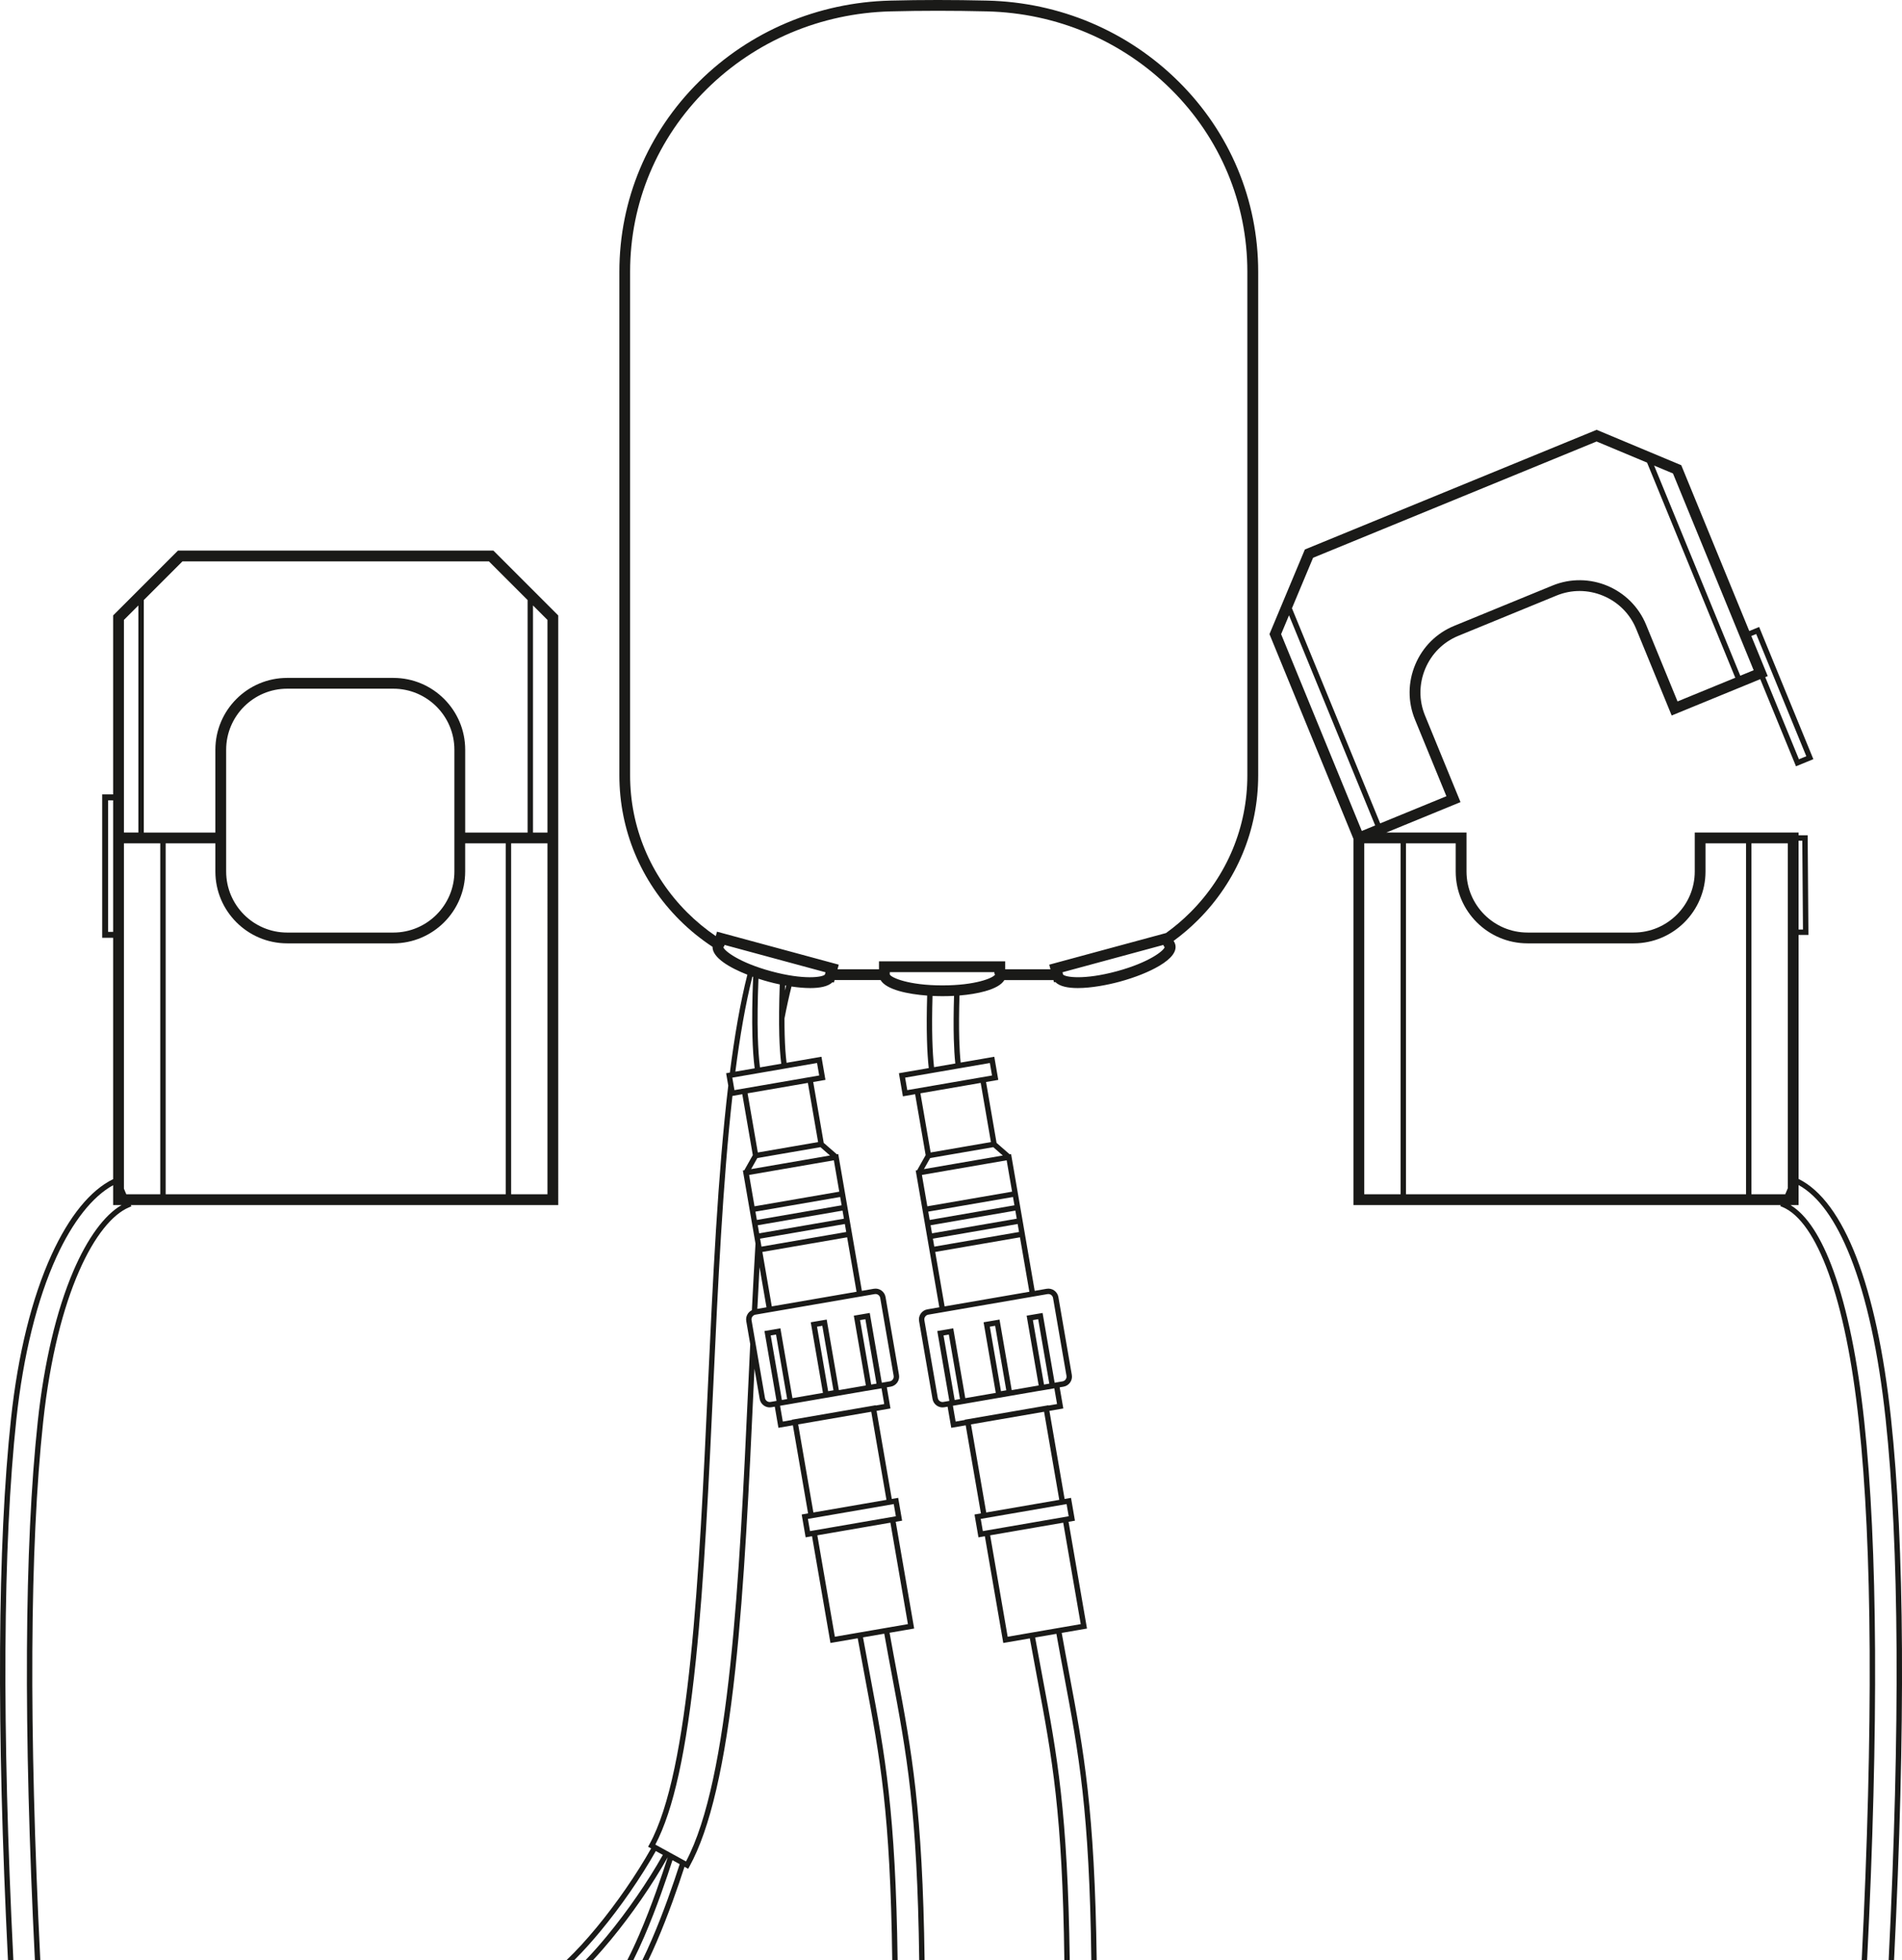 <?xml version="1.0" encoding="utf-8"?>
<!-- Generator: Adobe Illustrator 20.0.0, SVG Export Plug-In . SVG Version: 6.00 Build 0)  -->
<svg version="1.1" id="Layer_1" xmlns="http://www.w3.org/2000/svg" xmlns:xlink="http://www.w3.org/1999/xlink" x="0px" y="0px"
	 viewBox="0 0 1998.69 2059.52" style="enable-background:new 0 0 1998.69 2059.52;" xml:space="preserve">
<style type="text/css">
	.st0{fill:#1A1A18;}
</style>
<g>
	<path class="st0" d="M14.05,2059.52C1.9,1814.93,2.96,1623.72,17.23,1491c7.18-66.76,21.72-125.59,42.07-170.13
		c17.04-37.29,38.01-63.79,59.59-75.52v20.86h8.85c-18.05,10.48-35.86,34.78-50.68,69.38c-17.81,41.59-30.72,96.16-37.35,157.8
		c-14.17,131.82-15.19,322.22-3.04,566.13h5.68c-12.15-243.75-11.14-433.95,3-565.53c14.57-135.52,55.75-210.82,90.09-225.33
		l2.61-1.1l-0.57-1.35h449.13V886.16v-11.34V646.66l-68.17-68.17H187.06l-68.17,68.17v188.02h-11.51v150.7h11.51v253.58
		c-23.92,11.66-46.25,39.04-64.75,79.55c-20.6,45.09-35.31,104.53-42.55,171.88c-14.29,132.96-15.37,324.37-3.22,569.12H14.05z
		 M531.43,1254.87H174.08V886.16h52.24v29.59c0,41.62,33.86,75.47,75.47,75.47h111.57c41.62,0,75.47-33.86,75.47-75.47v-29.59h42.6
		V1254.87z M237.66,915.75v-29.59v-11.34v-87.05c0-35.36,28.77-64.13,64.13-64.13h111.57c35.36,0,64.13,28.77,64.13,64.13v87.05
		v11.34v29.59c0,35.36-28.77,64.13-64.13,64.13H301.79C266.43,979.89,237.66,951.12,237.66,915.75z M575.28,1254.87H537.1V886.16
		h38.18V1254.87z M560.08,636.16l15.2,15.2v223.46h-15.2V636.16z M151.1,630.5l40.66-40.66h322l40.66,40.66v244.32h-65.58v-87.05
		c0-41.62-33.86-75.47-75.47-75.47H301.79c-41.62,0-75.47,33.86-75.47,75.47v87.05H151.1V630.5z M130.23,651.36l15.2-15.2v238.65
		h-15.2V651.36z M130.23,886.16h38.18v368.71h-35.7l-2.48-5.88V886.16z M113.62,979.15V840.92h5.27v33.9v11.34v93H113.62z"/>
	<path class="st0" d="M603.54,2059.52c10.18-10.13,19.7-20.98,27.57-30.5c21.43-25.93,42.48-56.42,58.05-84.06l7.4,4.06
		c-15.86,28.19-37.22,59.17-58.91,85.41c-7.61,9.21-15.05,17.59-22.24,25.09h7.79c6.88-7.37,13.26-14.75,18.82-21.48
		c21.91-26.51,43.48-57.81,59.5-86.29l0.08,0.04c-5.76,17.99-16.7,50.48-29.75,80.74c-4.35,10.08-8.56,19.07-12.64,26.99h6.36
		c3.73-7.4,7.57-15.65,11.49-24.75c12.89-29.89,23.73-61.91,29.61-80.2l7.05,3.87l0.53,0.29c-6.75,20.93-17.13,50.99-29.38,79.39
		c-3.33,7.72-6.6,14.85-9.82,21.4h6.3c2.87-5.94,5.77-12.33,8.72-19.16c12.14-28.14,22.43-57.86,29.23-78.86l3.86,2.12l1.37-2.48
		c21.6-39.19,37.35-106.85,48.15-206.87c9.6-88.9,14.51-194.59,19.25-296.8c0.3-6.43,0.6-12.88,0.9-19.32l5.49,31.79
		c0.48,2.8,2.04,5.26,4.38,6.91c1.83,1.29,3.96,1.96,6.15,1.96c0.61,0,1.22-0.05,1.83-0.16l3.49-0.6l3.83,22.2l15.19-2.62
		l15.98,92.56l-6.72,1.16l4.14,23.99l6.72-1.16l19.37,112.16l28.63-4.94c2.56,14.2,5.32,28.89,7.99,43.16
		c15.5,82.65,26.28,140.12,28.3,294.97h5.66c-2.12-155.97-13.38-216.02-28.39-296.03c-2.67-14.22-5.42-28.89-7.98-43.06l22.32-3.85
		c2.95,16.49,5.45,29.83,7.88,42.77c15.83,84.37,26.82,142.97,28.86,300.17h5.65c-2.13-158.3-13.62-219.57-28.94-301.23
		c-2.42-12.9-4.92-26.22-7.86-42.68l25.84-4.46l-19.37-112.16l6.72-1.16l-4.14-23.99l-6.72,1.16l-15.98-92.56l14.6-2.52l-3.83-22.2
		l4.07-0.7c5.81-1,9.72-6.54,8.71-12.35l-14.12-81.79c-1-5.81-6.54-9.72-12.35-8.71l-12.54,2.17l-24.81-143.71l-1.47,0.25
		l-13.8-12.01l-11.05-63.98l12.85-2.22l-4.19-24.28l-36.65,6.33c-1.01-7.99-1.68-17.77-1.99-29.15c-0.15-5.4-0.22-11.22-0.21-17.43
		c2.27-11.88,4.73-23.1,7.37-33.57c6.7,0.99,13.49,1.62,19.73,1.62c10.1,0,18.78-1.65,23.34-6.12l1.47,0.35l0.73-2.63h46.7h1.63
		c6.18,10.27,28.89,14.8,48.95,16.31c-0.5,17.4-0.58,32.94-0.21,46.25c0.31,11.41,0.94,21.44,1.88,29.92l-31.35,5.41l4.19,24.28
		l12.85-2.22l11.05,63.98l-8.97,15.94l-1.47,0.25l24.81,143.71l-12.54,2.17c-2.81,0.48-5.26,2.04-6.91,4.38
		c-1.65,2.34-2.29,5.17-1.81,7.98l14.12,81.79c0.48,2.8,2.04,5.26,4.38,6.91c1.83,1.29,3.96,1.96,6.15,1.96
		c0.61,0,1.22-0.05,1.83-0.16l3.49-0.6l3.83,22.2l15.19-2.62l15.98,92.56l-6.72,1.16l4.14,23.99l6.72-1.16l19.37,112.16l27.9-4.82
		c2.53,14.01,5.24,28.5,7.88,42.56l0.09,0.48c15.5,82.65,26.28,140.12,28.3,294.97h5.66c-2.12-155.97-13.38-216.02-28.38-296.01
		l-0.09-0.48c-2.63-14.03-5.34-28.5-7.87-42.47l22.32-3.85c2.91,16.26,5.38,29.44,7.78,42.22l0.08,0.43
		c15.83,84.37,26.82,142.97,28.86,300.17h5.65c-2.13-158.3-13.62-219.57-28.94-301.22l-0.08-0.43c-2.39-12.75-4.86-25.92-7.76-42.14
		l26.56-4.59l-19.37-112.16l6.72-1.16l-4.14-23.99l-6.72,1.16l-15.98-92.56l14.61-2.52l-3.83-22.2l4.07-0.7
		c5.81-1,9.72-6.54,8.71-12.35l-14.12-81.79c-1-5.81-6.54-9.72-12.35-8.71l-12.54,2.17l-24.81-143.71l-1.46,0.25l-13.8-12.01
		l-11.05-63.98l12.85-2.22l-4.19-24.28l-35.34,6.1c-0.74-7.12-1.24-15.49-1.5-24.95c-0.35-12.93-0.27-28.23,0.25-45.54
		c9.99-0.82,19.18-2.34,26.8-4.47c10.65-2.97,17.46-6.91,20.37-11.74h51.56l0.62,2.28l1.39-0.23c4.49,4.63,13.29,6.34,23.56,6.34
		c14.35,0,31.57-3.33,43.97-6.69c16.21-4.39,31.04-10.32,41.75-16.68c13.04-7.75,18.65-15.36,16.68-22.63
		c-0.34-1.27-0.92-2.46-1.71-3.54c9.04-6.6,17.65-13.95,25.73-22.02c40.74-40.74,63.17-94.69,63.17-151.9V285.51
		c0-75.39-29.73-146.38-83.71-199.88c-53.52-53.04-124.91-83.23-201.04-85c-36.13-0.84-68.48-0.84-101.8,0
		c-76.15,1.92-147.54,32.15-201.02,85.11c-53.99,53.46-83.72,124.41-83.72,199.77v529.21c0,57.22,22.44,111.17,63.17,151.9
		c10.72,10.72,22.36,20.14,34.72,28.25c-0.18,11.44,17.95,21.94,36.6,29.28c-7.5,29.6-13.48,64.43-18.38,102.86l-3.93,0.68
		l2.24,12.99c-11.02,92.98-16.23,205.08-21.32,314.7c-9.25,199.13-18.81,405.04-61.55,482.58l-1.37,2.49l3.2,1.76
		c-15.41,27.35-36.22,57.51-57.44,83.18c-10.87,13.15-21.46,24.64-31.38,34.12H603.54z M954.07,1706.53l-20.28,3.5l0,0l-28.28,4.88
		l-28.22,4.87l-18.4-106.58l76.78-13.26L954.07,1706.53z M939.2,1580.39l2.21,12.82l-47.17,8.15l-41.92,7.24l0,0l-1.13,0.2
		l-2.21-12.82L939.2,1580.39z M931.52,1575.96l-76.78,13.26l-15.98-92.56l76.78-13.26L931.52,1575.96z M920.16,1476.85l-0.05-0.29
		l-87.96,15.19l0.05,0.29l-9.6,1.66l-2.87-16.61l5.33-0.92l8.66-1.48l0-0.02l57.14-9.87l20-3.45l0.01,0.05l15.46-2.64l2.85,16.53
		L920.16,1476.85z M809.9,1403.21l5.57-0.95l11.71,67.79l-2.7,0.47l-2.87,0.49L809.9,1403.21z M870.25,1461.79L858.55,1394
		l5.57-0.95l11.71,67.79L870.25,1461.79z M903.79,1387.07l5.57-0.95l11.69,67.72l-5.57,0.96L903.79,1387.07z M906.63,1361.92
		L906.63,1361.92l12.54-2.17c0.29-0.05,0.57-0.07,0.86-0.07c2.4,0,4.52,1.73,4.94,4.17l14.12,81.79c0.47,2.73-1.36,5.33-4.09,5.8
		l-8.37,1.44l-12.66-73.3l-16.75,2.86l12.66,73.33l-16.48,2.84l-11.87,2.05l-12.8-74.15l-16.75,2.86l12.81,74.19l-32.04,5.53
		l-12.67-73.37l-16.75,2.86l12.67,73.4l-2.83,0.49v0l-3.49,0.6c-1.32,0.23-2.64-0.08-3.74-0.85c-1.1-0.78-1.83-1.93-2.06-3.24
		l-14.12-81.79c-0.23-1.31,0.08-2.64,0.85-3.74c0.78-1.1,1.93-1.83,3.24-2.06l62.66-10.82L906.63,1361.92z M795.84,1375.3
		c0.74-14.71,1.51-29.35,2.31-43.88l7.29,42.22L795.84,1375.3z M900.08,1357.3l-44.53,7.69l-44.53,7.69l-9.88-57.21l89.05-15.38
		L900.08,1357.3z M889.24,1294.5l-89.05,15.38l-1.45-8.38l89.05-15.38L889.24,1294.5z M886.83,1280.53l-89.05,15.38l-1.47-8.49
		l89.05-15.38L886.83,1280.53z M884.4,1266.46l-89.05,15.38l-1.51-8.73l89.05-15.38L884.4,1266.46z M881.93,1252.14l-89.05,15.38
		l-5.69-32.97l89.05-15.38L881.93,1252.14z M872.18,1214.12l-82.88,14.31l6.54-11.62l66.28-11.44L872.18,1214.12z M859.69,1200.03
		l-63.35,10.94l-10.74-62.18l63.35-10.94L859.69,1200.03z M824.85,1040.76c0.05-1.74,0.11-3.51,0.18-5.3
		c0.36,0.07,0.72,0.13,1.08,0.2C825.68,1037.34,825.27,1039.04,824.85,1040.76z M1135.67,1706.53l-21.01,3.63l0,0l-15.42,2.66
		l-40.35,6.97l-18.4-106.58l76.78-13.26L1135.67,1706.53z M1120.81,1580.39l2.21,12.82l-90.22,15.58l-2.21-12.82L1120.81,1580.39z
		 M1113.13,1575.96l-76.78,13.26l-15.98-92.56l76.78-13.26L1113.13,1575.96z M1101.77,1476.85l-0.05-0.29l-87.96,15.19l0.05,0.29
		l-9.6,1.66l-2.87-16.61l5.27-0.91l8.72-1.49l0-0.02l44.88-7.75l32.25-5.57l0.01,0.05l15.46-2.64l2.85,16.53L1101.77,1476.85z
		 M991.5,1403.21l5.57-0.95l11.71,67.79l-2.71,0.47l-2.87,0.49L991.5,1403.21z M1051.86,1461.79l-11.71-67.79l5.57-0.95l11.71,67.79
		L1051.86,1461.79z M1085.39,1387.07l5.57-0.95l11.69,67.72l-5.57,0.96L1085.39,1387.07z M1088.24,1361.92l12.54-2.17
		c0.29-0.05,0.57-0.07,0.86-0.07c2.4,0,4.52,1.73,4.94,4.17l14.12,81.79c0.47,2.73-1.37,5.33-4.09,5.8l-4.07,0.7l-4.29,0.74
		l-12.66-73.3l-16.75,2.86l12.66,73.33l-28.35,4.89l-12.8-74.15l-16.75,2.86l12.81,74.19l-32.04,5.53l-12.67-73.37l-16.75,2.86
		l12.67,73.4l-2.83,0.49v0l-3.49,0.6c-1.31,0.23-2.64-0.08-3.74-0.85s-1.83-1.93-2.06-3.24l-14.12-81.79
		c-0.23-1.31,0.08-2.64,0.85-3.74s1.93-1.83,3.24-2.06l92.48-15.97L1088.24,1361.92z M1081.69,1357.3l-39.25,6.78l-49.8,8.6
		l-9.88-57.21l89.05-15.38L1081.69,1357.3z M1070.84,1294.5l-89.05,15.38l-1.45-8.38l89.05-15.38L1070.84,1294.5z M1068.43,1280.53
		l-89.05,15.38l-1.47-8.49l89.05-15.38L1068.43,1280.53z M1066,1266.46l-89.05,15.38l-1.51-8.73l89.05-15.38L1066,1266.46z
		 M1063.53,1252.14l-89.05,15.38l-5.69-32.97l89.05-15.38L1063.53,1252.14z M1053.79,1214.12l-82.88,14.31l6.54-11.62l66.28-11.44
		L1053.79,1214.12z M1041.3,1200.03l-63.35,10.94l-10.74-62.18l63.35-10.94L1041.3,1200.03z M1010.11,1122.14L1010.11,1122.14
		l30.07-5.19l2.26,13.11l-89.05,15.38l-2.26-13.11l25.47-4.4l0,0L1010.11,1122.14z M1002.29,1091.7c0.27,9.76,0.79,18.41,1.57,25.76
		l-22.34,3.86c-0.89-8.24-1.5-18.02-1.8-29.11c-0.36-13.16-0.29-28.53,0.21-45.75c3.68,0.18,7.21,0.27,10.43,0.27
		c4.13,0,8.2-0.11,12.17-0.33C1002.02,1063.59,1001.94,1078.8,1002.29,1091.7z M990.36,1035.39c-35.66,0-53.9-8.14-55.33-11.47
		v-2.44h109.91l0.04,1.49l0.63,1.12C1043.7,1027.5,1025.47,1035.39,990.36,1035.39z M1173.51,1020.56
		c-34.42,9.32-54.16,6.23-56.4,3.4l-0.64-2.36l106.09-28.74l0.42,1.42l0.9,0.91C1222.93,999,1207.41,1011.38,1173.51,1020.56z
		 M753.43,978.95l-1.26,4.64c-10.71-7.27-20.82-15.61-30.18-24.98c-38.6-38.6-59.85-89.7-59.85-143.89V285.51
		c0-72.31,28.54-140.39,80.36-191.71c51.42-50.92,120.08-79.98,193.33-81.84c33.13-0.84,65.31-0.84,101.25,0
		c73.21,1.71,141.87,30.73,193.32,81.72c51.82,51.35,80.36,119.48,80.36,191.83v529.21c0,54.19-21.26,105.29-59.85,143.89
		c-8.02,8.02-16.6,15.28-25.62,21.77l-122.71,33.24l1.31,4.84h-47.59v-8.33H923.69v8.33h-43.6l1.31-4.84L753.43,978.95z
		 M760.08,995.19l0.96-0.97l0.37-1.35l106.09,28.74l-0.64,2.36c-2.24,2.84-21.98,5.93-56.4-3.4
		C776.55,1011.38,761.02,998.99,760.08,995.19z M818.89,1087.73c0.32,11.68,1.01,21.74,2.06,29.96l-22.33,3.86
		c-1.17-9.09-1.94-20.27-2.3-33.31c-0.45-16.64-0.22-36.77,0.69-59.86c3.67,1.2,7.22,2.25,10.47,3.14
		c3.62,0.98,7.66,1.96,11.91,2.85C818.66,1054.93,818.49,1072.86,818.89,1087.73z M790.63,1026.18c0.26,0.1,0.53,0.19,0.79,0.28
		c-0.97,23.93-1.23,44.76-0.76,61.93c0.36,13.34,1.16,24.79,2.38,34.12l-20.29,3.5C777.54,1088.76,783.37,1054.97,790.63,1026.18z
		 M797.16,1127.55l30.17-5.21l0,0l31.25-5.4l2.26,13.11l-89.05,15.38l-2.26-13.11L797.16,1127.55z M731.22,1744.43
		c8.93-85.94,13.71-189.05,18.35-288.78c4.9-105.55,9.92-213.4,20.11-304.11l10.35-1.79l11.05,63.98l-8.97,15.94l-1.47,0.25
		l13.26,76.81c-1.37,23.02-2.62,46.42-3.8,69.96c-1.62,0.78-3.03,1.96-4.1,3.47c-1.65,2.34-2.29,5.17-1.81,7.97l4.18,24.18
		c-0.71,14.97-1.41,29.94-2.11,44.88c-9.39,202.16-19.1,411.14-65.36,498.7l-17.14-9.41l-15.1-8.29
		C707.72,1901.97,721.27,1840.23,731.22,1744.43z"/>
	<path class="st0" d="M1422.28,1266.2h448.95l-0.46,1.1l2.61,1.1c17.79,7.51,34.4,31.42,48.05,69.14
		c14.25,39.39,24.99,92.02,31.92,156.45c14.14,131.58,15.15,321.78,3,565.53h5.68c12.15-243.91,11.13-434.31-3.04-566.13
		c-6.97-64.87-17.81-117.96-32.22-157.77c-12.94-35.75-28.15-59.05-45.29-69.41h8.53v-21.05c20.79,11.47,39.07,36.8,54.4,75.45
		c17.07,43.05,29.54,100.37,37.07,170.39c14.27,132.72,15.33,323.93,3.18,568.52h5.68c12.15-244.75,11.07-436.16-3.22-569.12
		c-14.94-139.03-49.35-228.04-97.1-251.63V982.37l10.34-0.04l-0.8-104.69l-9.54,0.03v-2.86h-109.12v40.93
		c0,35.36-28.77,64.13-64.13,64.13h-111.57c-35.36,0-64.13-28.77-64.13-64.13v-40.93h-84.33l78.02-32l-37.33-91.03
		c-6.47-15.78-6.38-33.2,0.25-49.05c6.63-15.85,18.97-28.15,34.75-34.62l103.23-42.33c15.78-6.47,33.2-6.38,49.05,0.25
		c15.85,6.63,28.15,18.97,34.62,34.75l37.33,91.03l93.09-38.18l37.54,91.55l18.25-7.48l-56.97-138.91l-10.38,4.26l-71.45-174.22
		l-88.93-37.2l-306.61,125.74l-37.2,88.93l88.3,215.3V1266.2z M1890,883.35l3.91-0.01l0.71,93.36l-4.62,0.02V883.35z
		 M1840.48,886.16h38.18v362.4l-2.66,6.31h-35.52V886.16z M1477.46,886.16h52.24v29.59c0,41.62,33.86,75.47,75.47,75.47h111.57
		c41.62,0,75.47-33.86,75.47-75.47v-29.59h42.6v368.71h-357.35V886.16z M1471.79,886.16v368.71h-38.18V886.16H1471.79z
		 M1845.47,666.19l52.67,128.42l-7.76,3.18l-35.39-86.3l2.62-1.08l-17.27-42.12L1845.47,666.19z M1758.02,497.48l84.79,206.75
		l-14.06,5.77l-90.55-220.81L1758.02,497.48z M1379.83,586.08l297.92-122.18l53.05,22.19l92.7,226.05l-60.68,24.88l-33.03-80.54
		c-15.79-38.5-59.96-56.98-98.46-41.19l-103.23,42.33c-18.58,7.62-33.11,22.09-40.91,40.73c-7.8,18.65-7.9,39.15-0.28,57.73
		l33.03,80.54l-69.6,28.54l-92.71-226.05L1379.83,586.08z M1346.25,666.34l8.29-19.82l90.55,220.81l-14.06,5.77L1346.25,666.34z"/>
</g>
</svg>